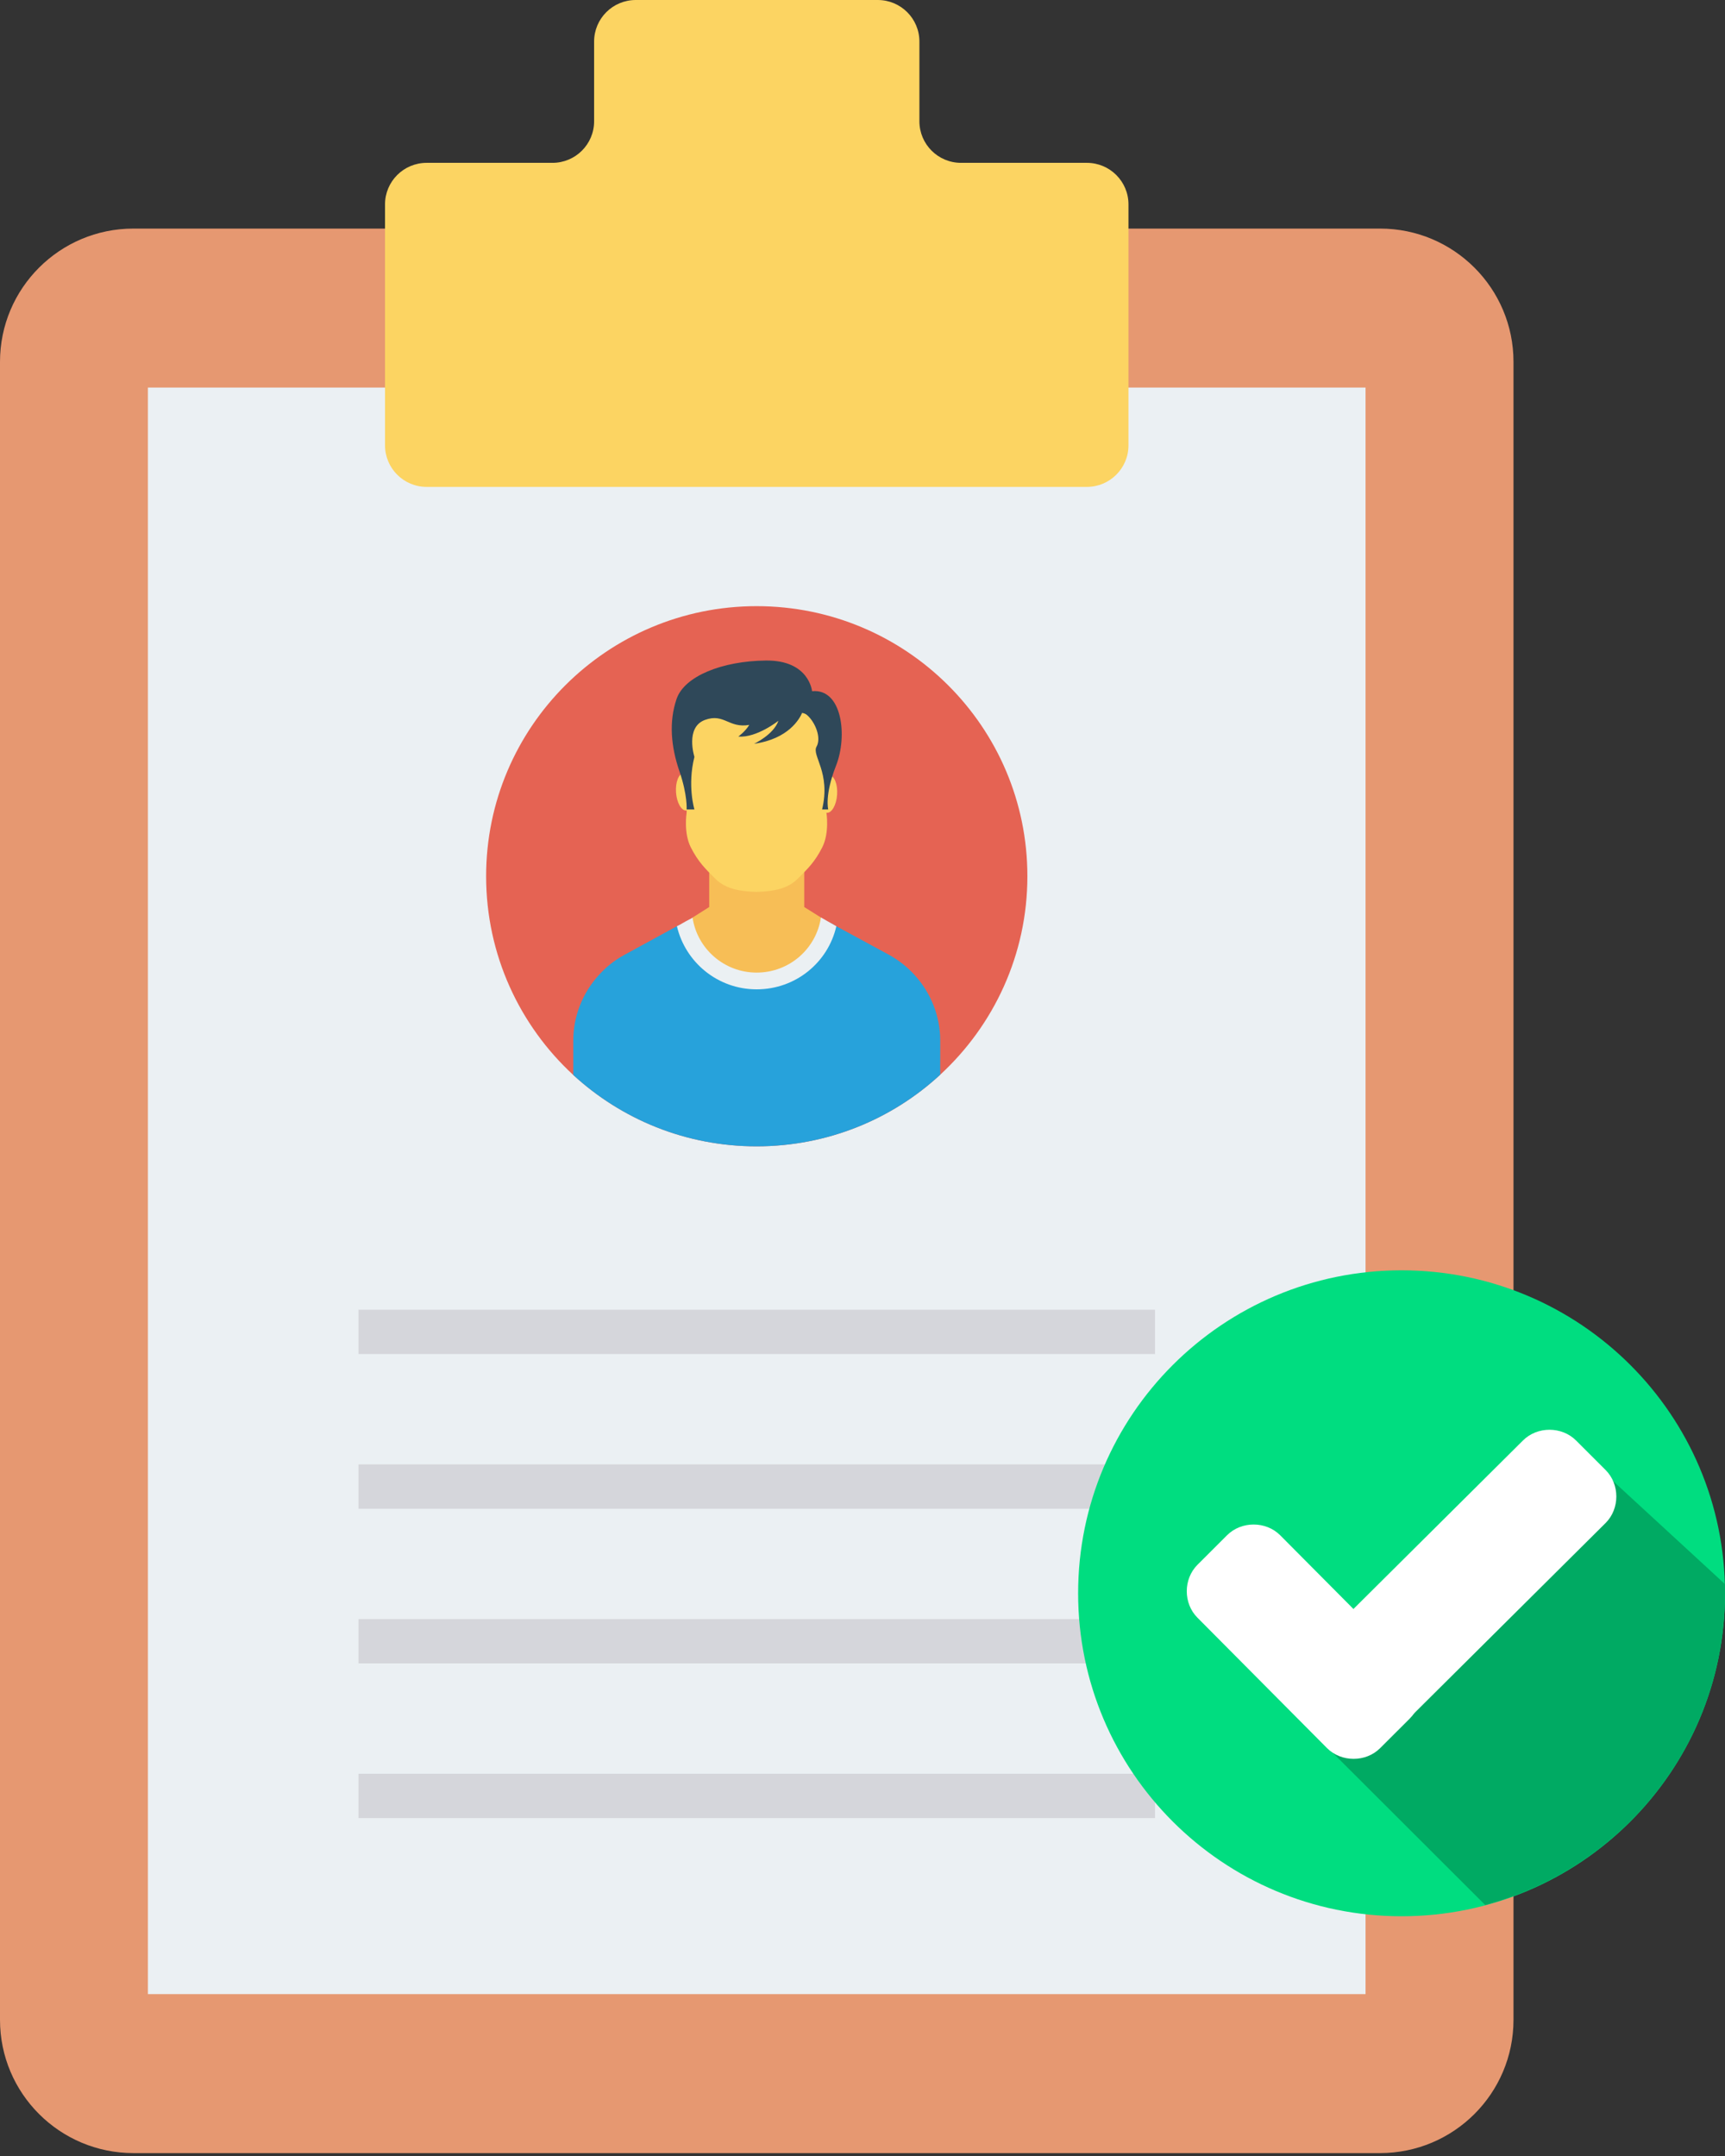 <svg width="80" height="100" viewBox="0 0 80 100" fill="none" xmlns="http://www.w3.org/2000/svg">
<rect x="0" y="0" width="80" height="100" fill="#333333" stroke="none"/>
<path d="M64.002 10.602H6.189C2.771 10.602 0 13.369 0 16.783V93.684C0 97.098 2.771 99.865 6.189 99.865H64.002C67.42 99.865 70.191 97.098 70.191 93.684V16.783C70.191 13.369 67.42 10.602 64.002 10.602Z" fill="#E69871"/>
<path d="M6.86 17.976H63.33V92.491H6.86V17.976Z" fill="#EBF0F3"/>
<path d="M50.405 7.553H44.569C43.503 7.553 42.639 6.69 42.639 5.625V1.927C42.639 0.863 41.775 0 40.709 0H29.483C28.417 0 27.553 0.863 27.553 1.927V5.625C27.553 6.69 26.689 7.553 25.623 7.553H19.786C18.72 7.553 17.856 8.416 17.856 9.48V20.655C17.856 21.72 18.72 22.583 19.786 22.583H50.405C51.471 22.583 52.335 21.72 52.335 20.655V9.48C52.335 8.416 51.471 7.553 50.405 7.553Z" fill="#FCD462"/>
<path d="M47.647 40.642C47.647 44.271 46.091 47.556 43.605 49.847C41.374 51.91 38.378 53.17 35.089 53.17C31.8 53.17 28.817 51.91 26.586 49.86C24.1 47.568 22.545 44.284 22.545 40.642C22.545 33.717 28.167 28.115 35.089 28.115C42.025 28.115 47.647 33.717 47.647 40.642Z" fill="#E56353"/>
<path d="M38.068 42.554L37.298 42.071H32.89L32.118 42.559L31.659 43.241L32.658 44.438C32.658 44.438 33.723 45.262 33.829 45.262C33.936 45.262 34.855 45.395 34.934 45.395C35.014 45.395 35.733 45.475 35.973 45.342C36.213 45.209 36.705 44.863 36.825 44.823C36.945 44.783 37.77 43.999 37.81 43.946C37.85 43.893 38.36 42.909 38.36 42.909L38.068 42.554Z" fill="#F7BE56"/>
<path d="M32.89 37.8H37.298V43.789H32.89V37.8Z" fill="#F7BE56"/>
<path d="M43.605 48.269V49.847C41.374 51.91 38.378 53.17 35.089 53.17C31.8 53.17 28.817 51.91 26.586 49.86V48.269C26.586 47.148 27.007 46.066 27.772 45.226C28.103 44.857 28.498 44.538 28.945 44.296L31.392 42.96L31.52 42.896C31.571 42.985 31.634 43.087 31.698 43.176C31.826 43.392 31.979 43.596 32.132 43.8C32.386 44.131 32.68 44.437 32.998 44.704C33.024 44.717 33.05 44.729 33.075 44.755C33.152 44.806 33.215 44.857 33.292 44.908C33.572 45.086 33.878 45.226 34.209 45.302C34.235 45.315 34.248 45.315 34.273 45.315C34.452 45.366 34.643 45.391 34.834 45.391H34.911H34.936C35.752 45.379 36.53 45.048 37.18 44.538C37.384 44.373 37.575 44.195 37.754 43.991C37.779 43.965 37.805 43.927 37.843 43.889C37.843 43.889 37.856 43.876 37.868 43.851C38.123 43.558 38.327 43.24 38.48 42.909C38.493 42.87 38.506 42.845 38.519 42.807L38.786 42.96L41.247 44.296C41.68 44.538 42.088 44.857 42.419 45.226C43.184 46.066 43.605 47.148 43.605 48.269Z" fill="#27A2DB"/>
<path d="M38.822 36.862C38.857 36.384 38.698 35.982 38.468 35.965C38.238 35.949 38.023 36.324 37.989 36.802C37.954 37.281 38.112 37.683 38.343 37.699C38.573 37.716 38.788 37.341 38.822 36.862Z" fill="#FCD462"/>
<path d="M31.832 37.595C32.062 37.579 32.221 37.177 32.186 36.698C32.151 36.22 31.937 35.845 31.706 35.861C31.476 35.878 31.318 36.28 31.352 36.758C31.387 37.237 31.602 37.612 31.832 37.595Z" fill="#FCD462"/>
<path d="M38.327 37.693L38.197 33.864L37.742 32.629L35.085 31.914L32.428 32.629L31.974 33.864L31.844 37.693C31.844 37.693 31.692 38.624 32.038 39.304C32.385 39.984 32.71 40.294 33.164 40.748C33.619 41.201 34.213 41.341 35.085 41.369C35.957 41.341 36.552 41.201 37.006 40.748C37.461 40.294 37.786 39.984 38.132 39.304C38.478 38.624 38.327 37.693 38.327 37.693Z" fill="#FCD462"/>
<path d="M38.519 42.807L38.404 42.743L38.073 42.552C37.856 44.004 36.607 45.111 35.09 45.111C33.585 45.111 32.336 44.004 32.119 42.565L31.788 42.743L31.52 42.896L31.393 42.96C31.788 44.64 33.292 45.888 35.09 45.888C36.9 45.888 38.404 44.64 38.787 42.96L38.519 42.807Z" fill="#EBF0F3"/>
<path d="M37.661 32.059C37.661 32.059 37.531 30.614 35.514 30.637C33.497 30.659 31.739 31.359 31.377 32.42C31.015 33.481 31.119 34.632 31.506 35.761C31.894 36.89 31.843 37.544 31.843 37.544H32.205C32.205 37.544 31.868 36.438 32.205 35.106C32.205 35.106 31.765 33.729 32.696 33.391C33.583 33.068 33.791 33.789 34.748 33.623C34.566 33.93 34.241 34.162 34.241 34.162C35.09 34.235 36.1 33.431 36.1 33.431C35.88 34.074 34.973 34.498 34.973 34.498C36.576 34.273 37.085 33.333 37.199 33.066C37.289 33.082 37.368 33.112 37.428 33.165C37.816 33.504 38.1 34.226 37.868 34.632C37.635 35.039 38.54 35.829 38.126 37.544H38.411C38.411 37.544 38.23 36.89 38.773 35.513C39.316 34.136 39.057 31.923 37.661 32.059Z" fill="#2F4859"/>
<path d="M16.626 60.748H53.566V62.803H16.626V60.748Z" fill="#D5D6DB"/>
<path d="M16.626 67.922H53.566V69.978H16.626V67.922Z" fill="#D5D6DB"/>
<path d="M16.626 75.096H53.566V77.152H16.626V75.096Z" fill="#D5D6DB"/>
<path d="M16.626 82.27H53.566V84.326H16.626V82.27Z" fill="#D5D6DB"/>
<path d="M65 88.88C73.284 88.88 80 82.173 80 73.9C80 65.627 73.284 58.92 65 58.92C56.716 58.92 50 65.627 50 73.9C50 82.173 56.716 88.88 65 88.88Z" fill="#00DD80"/>
<path d="M61.167 80.657L68.88 88.36C75.268 86.659 80 80.847 80 73.9C80 73.758 80 73.617 80 73.475L73.943 67.899L61.167 80.657Z" fill="#00AA63"/>
<path d="M65.378 77.255C66.041 77.917 66.041 79.051 65.378 79.713L64.006 81.083C63.343 81.745 62.208 81.745 61.545 81.083L55.536 75.034C54.873 74.373 54.873 73.239 55.536 72.577L56.908 71.207C57.571 70.545 58.706 70.545 59.369 71.207L65.378 77.255Z" fill="white"/>
<path d="M70.631 66.812C71.293 66.15 72.429 66.15 73.091 66.812L74.463 68.183C75.126 68.844 75.126 69.978 74.463 70.64L64.053 80.989C63.391 81.65 62.255 81.65 61.593 80.989L60.221 79.618C59.558 78.957 59.558 77.823 60.221 77.161L70.631 66.812Z" fill="white"/>
</svg>
